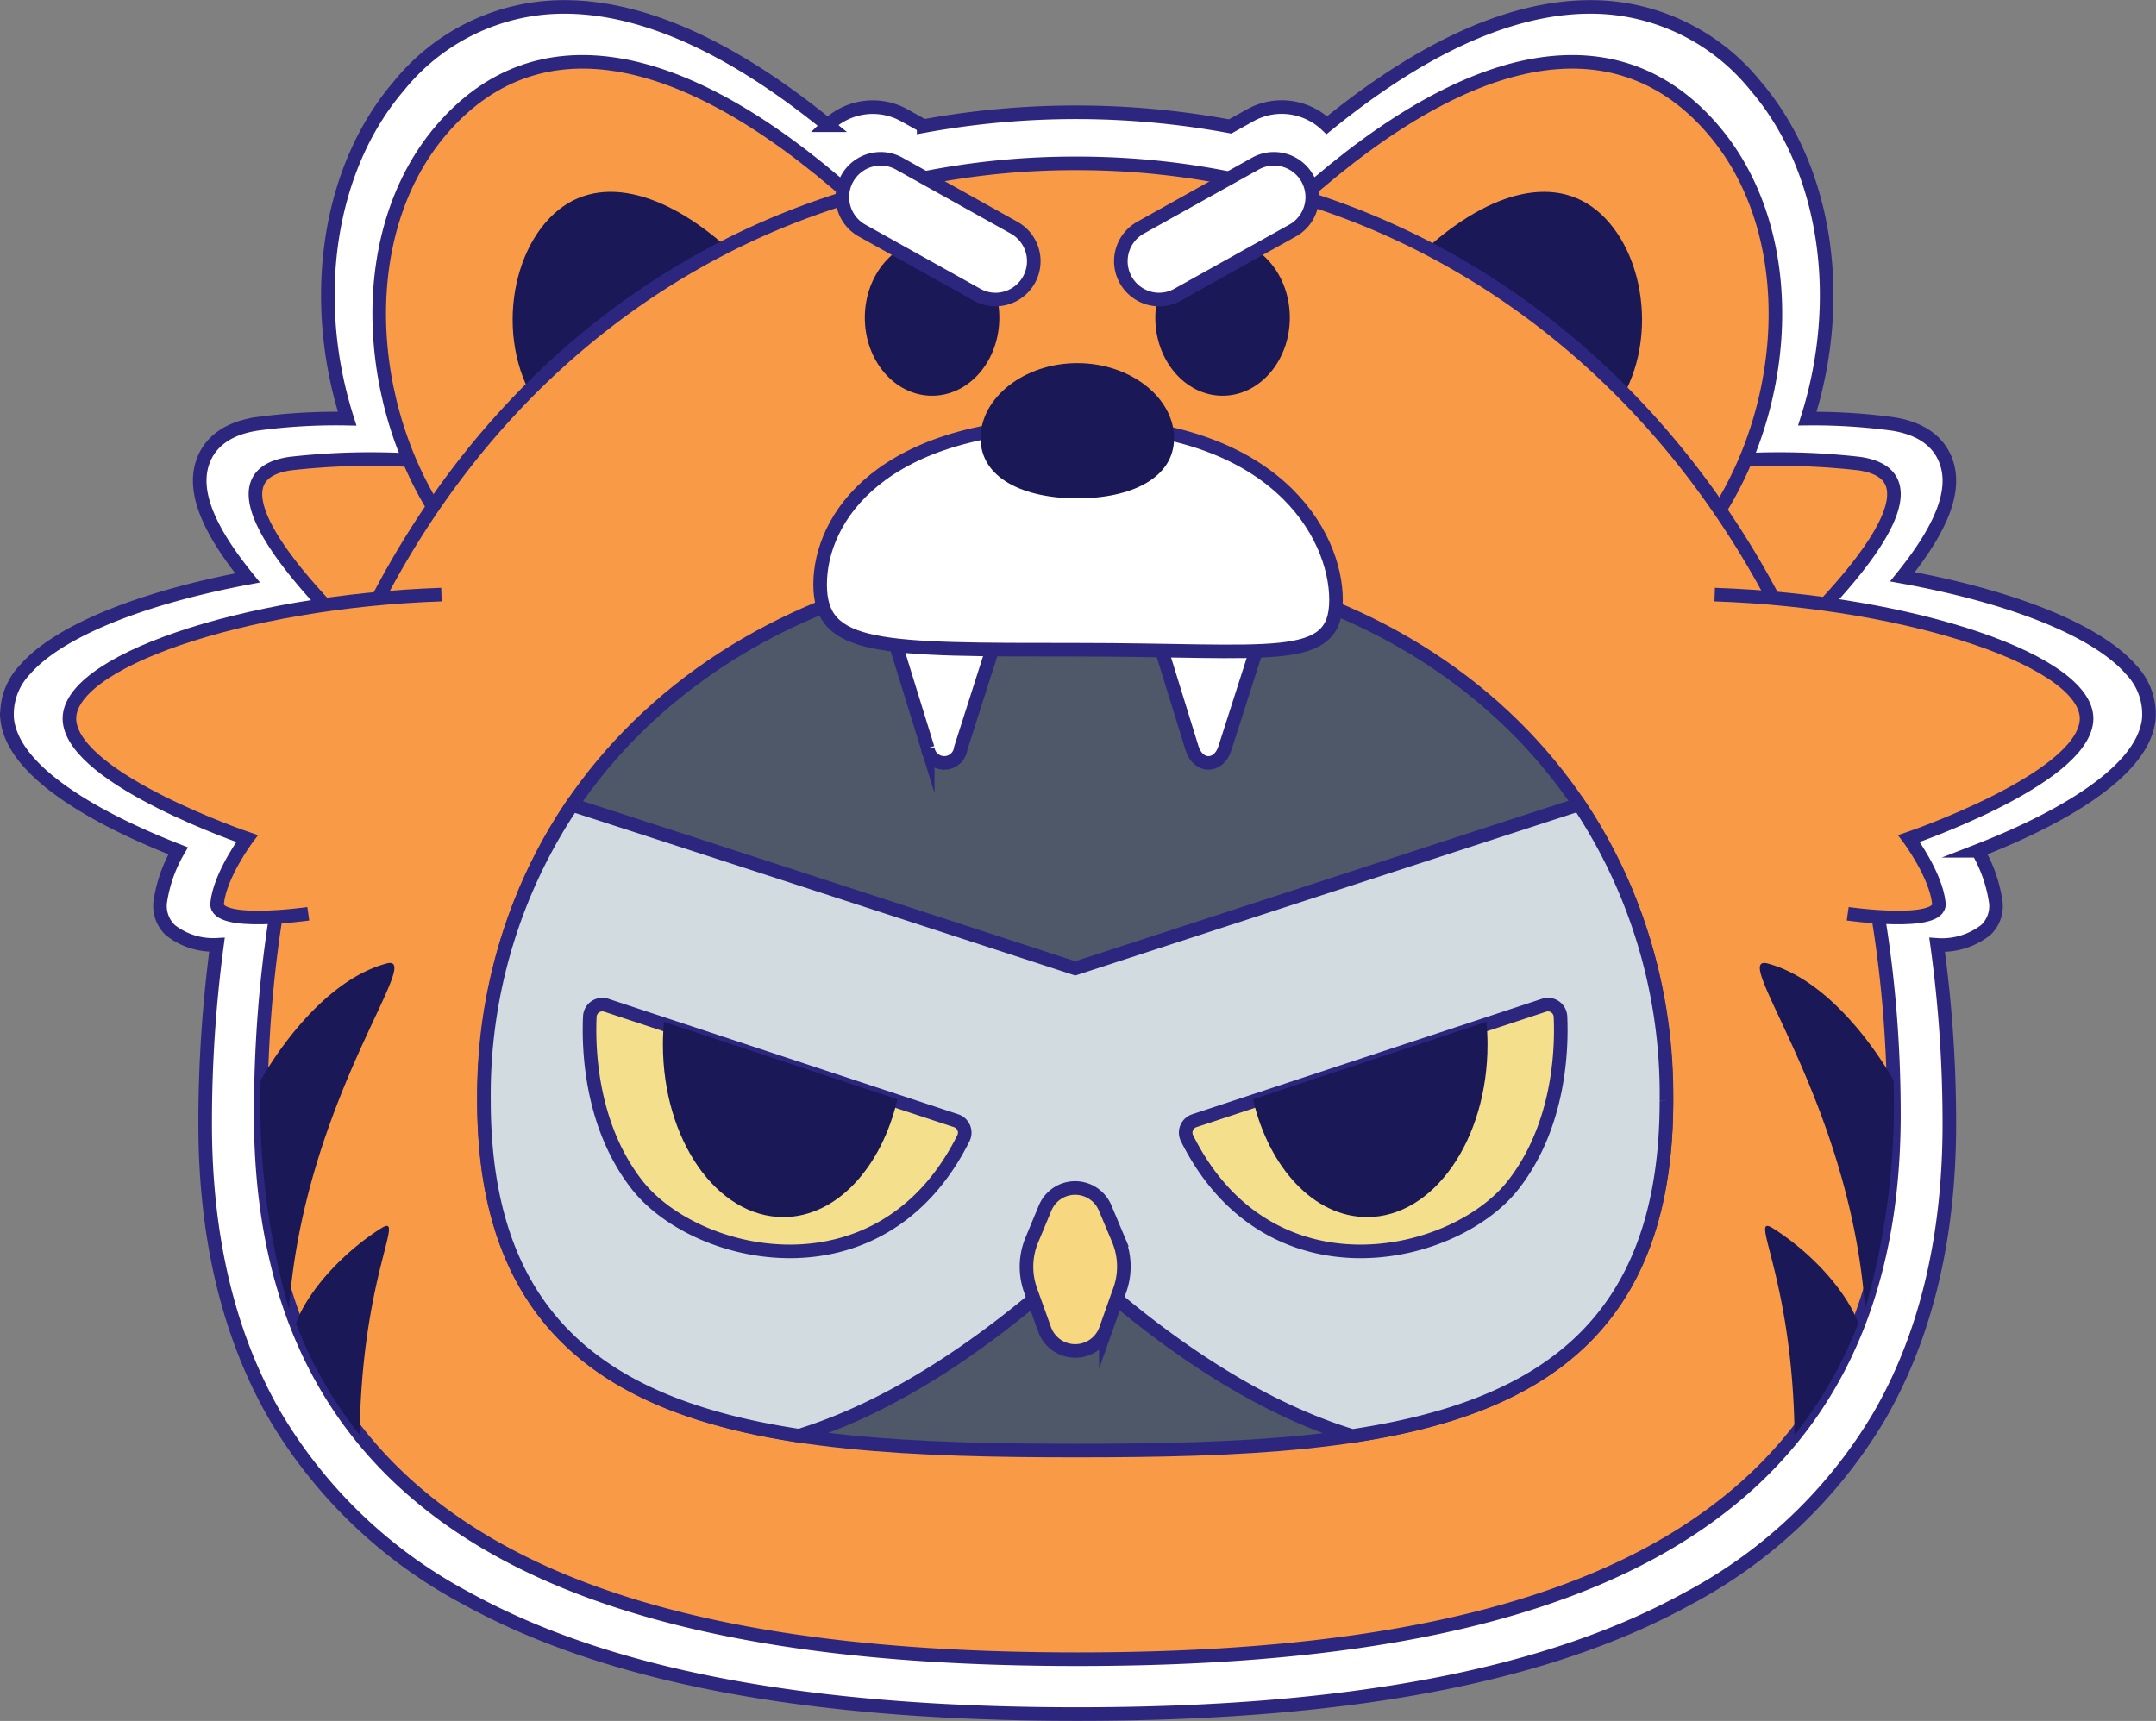<svg id="小七-小" xmlns="http://www.w3.org/2000/svg" width="158.68" height="126.688" viewBox="0 0 158.68 126.688">
  <rect x="0" y="0" width="158.68" height="126.688" fill="#808080" stroke="none"/>
<defs>
    <style>
      .cls-1, .cls-10 {
        fill: #fff;
      }

      .cls-1, .cls-10, .cls-2, .cls-3, .cls-4, .cls-5, .cls-6, .cls-7, .cls-8, .cls-9 {
        fill-rule: evenodd;
      }

      .cls-2 {
        fill: none;
      }

      .cls-10, .cls-2, .cls-3, .cls-7, .cls-8, .cls-9 {
        stroke: #2d267f;
        stroke-miterlimit: 10;
        stroke-width: 1px;
      }

      .cls-3, .cls-4 {
        fill: #f99b46;
      }

      .cls-5 {
        fill: #1a1856;
      }

      .cls-6 {
        fill: #4e5868;
      }

      .cls-7 {
        fill: #d1dbe0;
      }

      .cls-8 {
        fill: #f7d77f;
      }

      .cls-9 {
        fill: #f4e08c;
      }
    </style>
  </defs>
  <path id="图层_505" data-name="图层 505" class="cls-1" d="M1841.54,818.592h0m-64.59,60.244c-19.88,0-34.58-2.787-44.97-8.52a35.912,35.912,0,0,1-14.07-13.426c-3.42-5.912-5.15-13.14-5.15-21.483a98.931,98.931,0,0,1,.87-13.2,5.1,5.1,0,0,1-3.43-1.079,2.45,2.45,0,0,1-.75-2.058,10.6,10.6,0,0,1,1.32-3.783c-4.71-1.838-12.12-5.39-12.58-9.69a4.73,4.73,0,0,1,1.3-3.636c2.43-2.808,8.45-5.27,16.39-6.762-2.9-3.581-3.97-6.273-3.35-8.359,0.34-1.145,1.33-2.593,4.1-2.989a43.131,43.131,0,0,1,6.58-.376c-2.81-8.839-1.4-18.409,3.79-24.471a15.627,15.627,0,0,1,11.07-5.8c6.04-.408,12.95,2.509,20.52,8.672a4.774,4.774,0,0,1,5.63-.731l1.42,0.792a62.342,62.342,0,0,1,22.56.027l1.47-.819a4.736,4.736,0,0,1,3.64-.42,4.786,4.786,0,0,1,2,1.15c7.56-6.162,14.46-9.076,20.52-8.672a15.611,15.611,0,0,1,11.06,5.8c5.19,6.06,6.6,15.63,3.79,24.468a43.681,43.681,0,0,1,6.19.379c2.77,0.4,3.75,1.844,4.09,2.989,0.62,2.07-.43,4.736-3.28,8.276,8.16,1.482,14.34,3.974,16.83,6.844a4.731,4.731,0,0,1,1.3,3.636c-0.46,4.3-7.86,7.853-12.58,9.691a10.586,10.586,0,0,1,1.32,3.784,2.42,2.42,0,0,1-.75,2.057,5.243,5.243,0,0,1-3.57,1.086,95.851,95.851,0,0,1,.9,13.193c0,8.343-1.73,15.571-5.15,21.483a35.845,35.845,0,0,1-14.07,13.426c-10.38,5.733-25.09,8.52-44.96,8.52" transform="translate(-1697.66 -752.656)"/>
  <path id="图层_506" data-name="图层 506" class="cls-2" d="M1841.54,818.592h0Zm-64.59,60.244c-19.88,0-34.58-2.787-44.97-8.52a35.912,35.912,0,0,1-14.07-13.426c-3.42-5.912-5.15-13.14-5.15-21.483a98.931,98.931,0,0,1,.87-13.2,5.1,5.1,0,0,1-3.43-1.079,2.45,2.45,0,0,1-.75-2.058,10.6,10.6,0,0,1,1.32-3.783c-4.71-1.838-12.12-5.39-12.58-9.69a4.73,4.73,0,0,1,1.3-3.636c2.43-2.808,8.45-5.27,16.39-6.762-2.9-3.581-3.97-6.273-3.35-8.359,0.34-1.145,1.33-2.593,4.1-2.989a43.131,43.131,0,0,1,6.58-.376c-2.81-8.839-1.4-18.409,3.79-24.471a15.627,15.627,0,0,1,11.07-5.8c6.04-.408,12.95,2.509,20.52,8.672a4.774,4.774,0,0,1,5.63-.731l1.42,0.792a62.342,62.342,0,0,1,22.56.027l1.47-.819a4.736,4.736,0,0,1,3.64-.42,4.786,4.786,0,0,1,2,1.15c7.56-6.162,14.46-9.076,20.52-8.672a15.611,15.611,0,0,1,11.06,5.8c5.19,6.06,6.6,15.63,3.79,24.468a43.681,43.681,0,0,1,6.19.379c2.77,0.4,3.75,1.844,4.09,2.989,0.62,2.07-.43,4.736-3.28,8.276,8.16,1.482,14.34,3.974,16.83,6.844a4.731,4.731,0,0,1,1.3,3.636c-0.46,4.3-7.86,7.853-12.58,9.691a10.586,10.586,0,0,1,1.32,3.784,2.42,2.42,0,0,1-.75,2.057,5.243,5.243,0,0,1-3.57,1.086,95.851,95.851,0,0,1,.9,13.193c0,8.343-1.73,15.571-5.15,21.483a35.845,35.845,0,0,1-14.07,13.426C1811.53,876.049,1796.82,878.836,1776.95,878.836Z" transform="translate(-1697.66 -752.656)"/>
  <path id="图层_507" data-name="图层 507" class="cls-3" d="M1731.42,786.856a52.226,52.226,0,0,0-12.39-.073c-8.42,1.2,6.56,14.354,6.56,14.354l10.13-2.981Z" transform="translate(-1697.66 -752.656)"/>
  <path id="图层_508" data-name="图层 508" class="cls-3" d="M1822.09,786.856a52.3,52.3,0,0,1,12.4-.073c8.41,1.2-6.57,14.354-6.57,14.354l-10.12-2.981Z" transform="translate(-1697.66 -752.656)"/>
  <path id="图层_509" data-name="图层 509" class="cls-4" d="M1760.48,767.233c9.52,8.488,7.42,17.848.6,25.821s-21.94,9.373-29.85-.64c-6.73-8.51-7.91-22.235-1.08-30.208s17.42-6.487,30.33,5.027" transform="translate(-1697.66 -752.656)"/>
  <path id="图层_510" data-name="图层 510" class="cls-2" d="M1760.48,767.233c9.52,8.488,7.42,17.848.6,25.821s-21.94,9.373-29.85-.64c-6.73-8.51-7.91-22.235-1.08-30.208S1747.57,755.719,1760.48,767.233Z" transform="translate(-1697.66 -752.656)"/>
  <path id="图层_511" data-name="图层 511" class="cls-5" d="M1750.83,770.58c4.64,4,5.75,10.358,2.46,14.192s-9.71,3.7-14.35-.307-4.42-11.582-1.14-15.416,8.38-2.473,13.03,1.531" transform="translate(-1697.66 -752.656)"/>
  <path id="图层_512" data-name="图层 512" class="cls-4" d="M1793.41,767.233c-9.51,8.488-7.42,17.848-.59,25.821s21.94,9.373,29.85-.64c6.73-8.51,7.91-22.235,1.08-30.208s-17.42-6.487-30.34,5.027" transform="translate(-1697.66 -752.656)"/>
  <path id="图层_513" data-name="图层 513" class="cls-2" d="M1793.41,767.233c-9.51,8.488-7.42,17.848-.59,25.821s21.94,9.373,29.85-.64c6.73-8.51,7.91-22.235,1.08-30.208S1806.33,755.719,1793.41,767.233Z" transform="translate(-1697.66 -752.656)"/>
  <path id="图层_514" data-name="图层 514" class="cls-5" d="M1803.07,770.58c-4.64,4-5.75,10.358-2.47,14.192s9.71,3.7,14.36-.307,4.42-11.582,1.14-15.416-8.38-2.473-13.03,1.531" transform="translate(-1697.66 -752.656)"/>
  <path id="图层_515" data-name="图层 515" class="cls-4" d="M1837.05,834.718c0,32.122-26.91,40.078-60.1,40.078s-60.1-7.956-60.1-40.078c0-42.731,26.9-70.035,60.1-70.035s60.1,28.3,60.1,70.035" transform="translate(-1697.66 -752.656)"/>
  <path id="图层_516" data-name="图层 516" class="cls-6" d="M1820.31,833.678c0,24.035-19.42,25.759-43.37,25.759s-43.66-1.724-43.66-25.759,19.71-39.893,43.67-39.893,43.36,15.857,43.36,39.893" transform="translate(-1697.66 -752.656)"/>
  <path id="图层_517" data-name="图层 517" class="cls-2" d="M1820.31,833.678c0,24.035-19.42,25.759-43.37,25.759s-43.66-1.724-43.66-25.759,19.71-39.893,43.67-39.893S1820.31,809.642,1820.31,833.678Z" transform="translate(-1697.66 -752.656)"/>
  <path id="图层_518" data-name="图层 518" class="cls-7" d="M1776.8,823.943c-9.5-3.1-25.66-8.359-37.03-12.039a38.267,38.267,0,0,0-6.49,21.774c0,16.635,9.44,22.581,23.19,24.667,5.18-1.6,10.97-4.785,17.43-10.182h5.8c6.48,5.42,12.29,8.608,17.49,10.2,13.75-2.065,23.12-7.994,23.12-24.689a38.525,38.525,0,0,0-6.43-21.8C1802.51,815.564,1786.31,820.85,1776.8,823.943Z" transform="translate(-1697.66 -752.656)"/>
  <path id="图层_519" data-name="图层 519" class="cls-8" d="M1774.54,850.51l-1.03-2.871a5.139,5.139,0,0,1,.1-3.721l0.97-2.332a2.392,2.392,0,0,1,4.42,0l0.98,2.332a5.138,5.138,0,0,1,.09,3.721l-1.02,2.871A2.392,2.392,0,0,1,1774.54,850.51Z" transform="translate(-1697.66 -752.656)"/>
  <path id="图层_520" data-name="图层 520" class="cls-9" d="M1768.03,835.156l-25.75-8.5a0.923,0.923,0,0,0-1.21.835c-0.11,2.417.07,8,3.45,12.356,4.33,5.574,18.01,8.706,24.05-3.407A0.925,0.925,0,0,0,1768.03,835.156Z" transform="translate(-1697.66 -752.656)"/>
  <path id="图层_521" data-name="图层 521" class="cls-5" d="M1746.53,827.876c-0.05.548-.08,1.106-0.08,1.674,0,7.013,3.96,12.7,8.86,12.7,3.91,0,7.22-3.632,8.4-8.67Z" transform="translate(-1697.66 -752.656)"/>
  <path id="图层_522" data-name="图层 522" class="cls-9" d="M1785.56,835.156l25.74-8.5a0.923,0.923,0,0,1,1.21.835c0.11,2.417-.07,8-3.45,12.356-4.32,5.574-18,8.706-24.04-3.407A0.925,0.925,0,0,1,1785.56,835.156Z" transform="translate(-1697.66 -752.656)"/>
  <path id="图层_523" data-name="图层 523" class="cls-5" d="M1807.06,827.876c0.05,0.548.08,1.106,0.08,1.674,0,7.013-3.97,12.7-8.86,12.7-3.91,0-7.23-3.632-8.4-8.67Z" transform="translate(-1697.66 -752.656)"/>
  <path id="图层_524" data-name="图层 524" class="cls-2" d="M1837.05,834.718c0,32.122-26.91,40.078-60.1,40.078s-60.1-7.956-60.1-40.078c0-32.336,15.41-55.838,37.29-65.359a56.917,56.917,0,0,1,22.81-4.676C1810.14,764.683,1837.05,792.981,1837.05,834.718Z" transform="translate(-1697.66 -752.656)"/>
  <path id="图层_525" data-name="图层 525" class="cls-5" d="M1771.21,776.04c0,3.174-2.21,5.747-4.95,5.747s-4.95-2.573-4.95-5.747,2.22-5.747,4.95-5.747,4.95,2.573,4.95,5.747" transform="translate(-1697.66 -752.656)"/>
  <path id="图层_526" data-name="图层 526" class="cls-5" d="M1792.59,776.04c0,3.174-2.22,5.747-4.95,5.747s-4.95-2.573-4.95-5.747,2.21-5.747,4.95-5.747,4.95,2.573,4.95,5.747" transform="translate(-1697.66 -752.656)"/>
  <path id="图层_527" data-name="图层 527" class="cls-10" d="M1762.41,796.253c0.08,0.337,2.16,7.044,3.53,11.473a1.223,1.223,0,0,0,2.43.016l3.67-11.489h-9.63Z" transform="translate(-1697.66 -752.656)"/>
  <path id="图层_528" data-name="图层 528" class="cls-10" d="M1781.86,796.253c0.08,0.337,2.16,7.044,3.53,11.473,0.45,1.451,1.96,1.46,2.42.016l3.68-11.489h-9.63Z" transform="translate(-1697.66 -752.656)"/>
  <path id="图层_529" data-name="图层 529" class="cls-1" d="M1795.99,796.817c0,4.84-4.62,3.669-19.12,3.669s-18.85.043-18.85-4.8,4.42-11.808,18.93-11.808,19.04,8.1,19.04,12.936" transform="translate(-1697.66 -752.656)"/>
  <path id="图层_530" data-name="图层 530" class="cls-2" d="M1795.99,796.817c0,4.84-4.62,3.669-19.12,3.669s-18.85.043-18.85-4.8,4.42-11.808,18.93-11.808S1795.99,791.977,1795.99,796.817Z" transform="translate(-1697.66 -752.656)"/>
  <path id="图层_531" data-name="图层 531" class="cls-5" d="M1784.07,784.909c0,2.963-3.19,4.433-7.12,4.433s-7.12-1.47-7.12-4.433,3.19-5.523,7.12-5.523,7.12,2.56,7.12,5.523" transform="translate(-1697.66 -752.656)"/>
  <path id="图层_532" data-name="图层 532" class="cls-1" d="M1782.57,774.677a2.791,2.791,0,0,0,1.76-.327l8.5-4.742a2.819,2.819,0,0,0-2.73-4.932l-8.5,4.742a2.824,2.824,0,0,0,.97,5.259" transform="translate(-1697.66 -752.656)"/>
  <path id="图层_533" data-name="图层 533" class="cls-2" d="M1782.57,774.677a2.791,2.791,0,0,0,1.76-.327l8.5-4.742a2.819,2.819,0,0,0-2.73-4.932l-8.5,4.742A2.824,2.824,0,0,0,1782.57,774.677Z" transform="translate(-1697.66 -752.656)"/>
  <path id="图层_534" data-name="图层 534" class="cls-1" d="M1771.33,774.677a2.767,2.767,0,0,1-1.76-.327l-8.5-4.742a2.819,2.819,0,0,1,2.73-4.932l8.5,4.742a2.824,2.824,0,0,1-.97,5.259" transform="translate(-1697.66 -752.656)"/>
  <path id="图层_535" data-name="图层 535" class="cls-2" d="M1771.33,774.677a2.767,2.767,0,0,1-1.76-.327l-8.5-4.742a2.819,2.819,0,0,1,2.73-4.932l8.5,4.742A2.824,2.824,0,0,1,1771.33,774.677Z" transform="translate(-1697.66 -752.656)"/>
  <path id="图层_536" data-name="图层 536" class="cls-3" d="M1730.15,796.426c-14.64.5-27.83,5.026-27.37,9.348s13.06,8.613,13.06,8.613-1.98,2.65-2.2,4.762c-0.18,1.759,6.71.774,6.71,0.774" transform="translate(-1697.66 -752.656)"/>
  <path id="图层_537" data-name="图层 537" class="cls-3" d="M1823.86,796.426c14.63,0.5,27.82,5.026,27.36,9.348s-13.06,8.613-13.06,8.613,1.98,2.65,2.2,4.762c0.19,1.759-6.71.774-6.71,0.774" transform="translate(-1697.66 -752.656)"/>
  <path id="图层_538" data-name="图层 538" class="cls-5" d="M1716.85,832.179s3.83-7.116,9.24-8.592c2.97-.809-6.03,9.913-7.16,25.433a54.525,54.525,0,0,1-2.08-16.841" transform="translate(-1697.66 -752.656)"/>
  <path id="图层_539" data-name="图层 539" class="cls-5" d="M1725.68,843.094c-2.66,1.686-5.29,4.449-6.24,6.965a30.7,30.7,0,0,0,4.69,8.219c0.15-11.8,3.5-16.42,1.55-15.184" transform="translate(-1697.66 -752.656)"/>
  <path id="图层_540" data-name="图层 540" class="cls-5" d="M1837.02,832.179s-3.83-7.116-9.24-8.592c-2.97-.809,6.03,9.913,7.15,25.433a54.35,54.35,0,0,0,2.09-16.841" transform="translate(-1697.66 -752.656)"/>
  <path id="图层_541" data-name="图层 541" class="cls-5" d="M1828.18,843.094c2.66,1.686,5.3,4.449,6.25,6.965a30.974,30.974,0,0,1-4.69,8.219c-0.15-11.8-3.51-16.42-1.56-15.184" transform="translate(-1697.66 -752.656)"/>
</svg>
